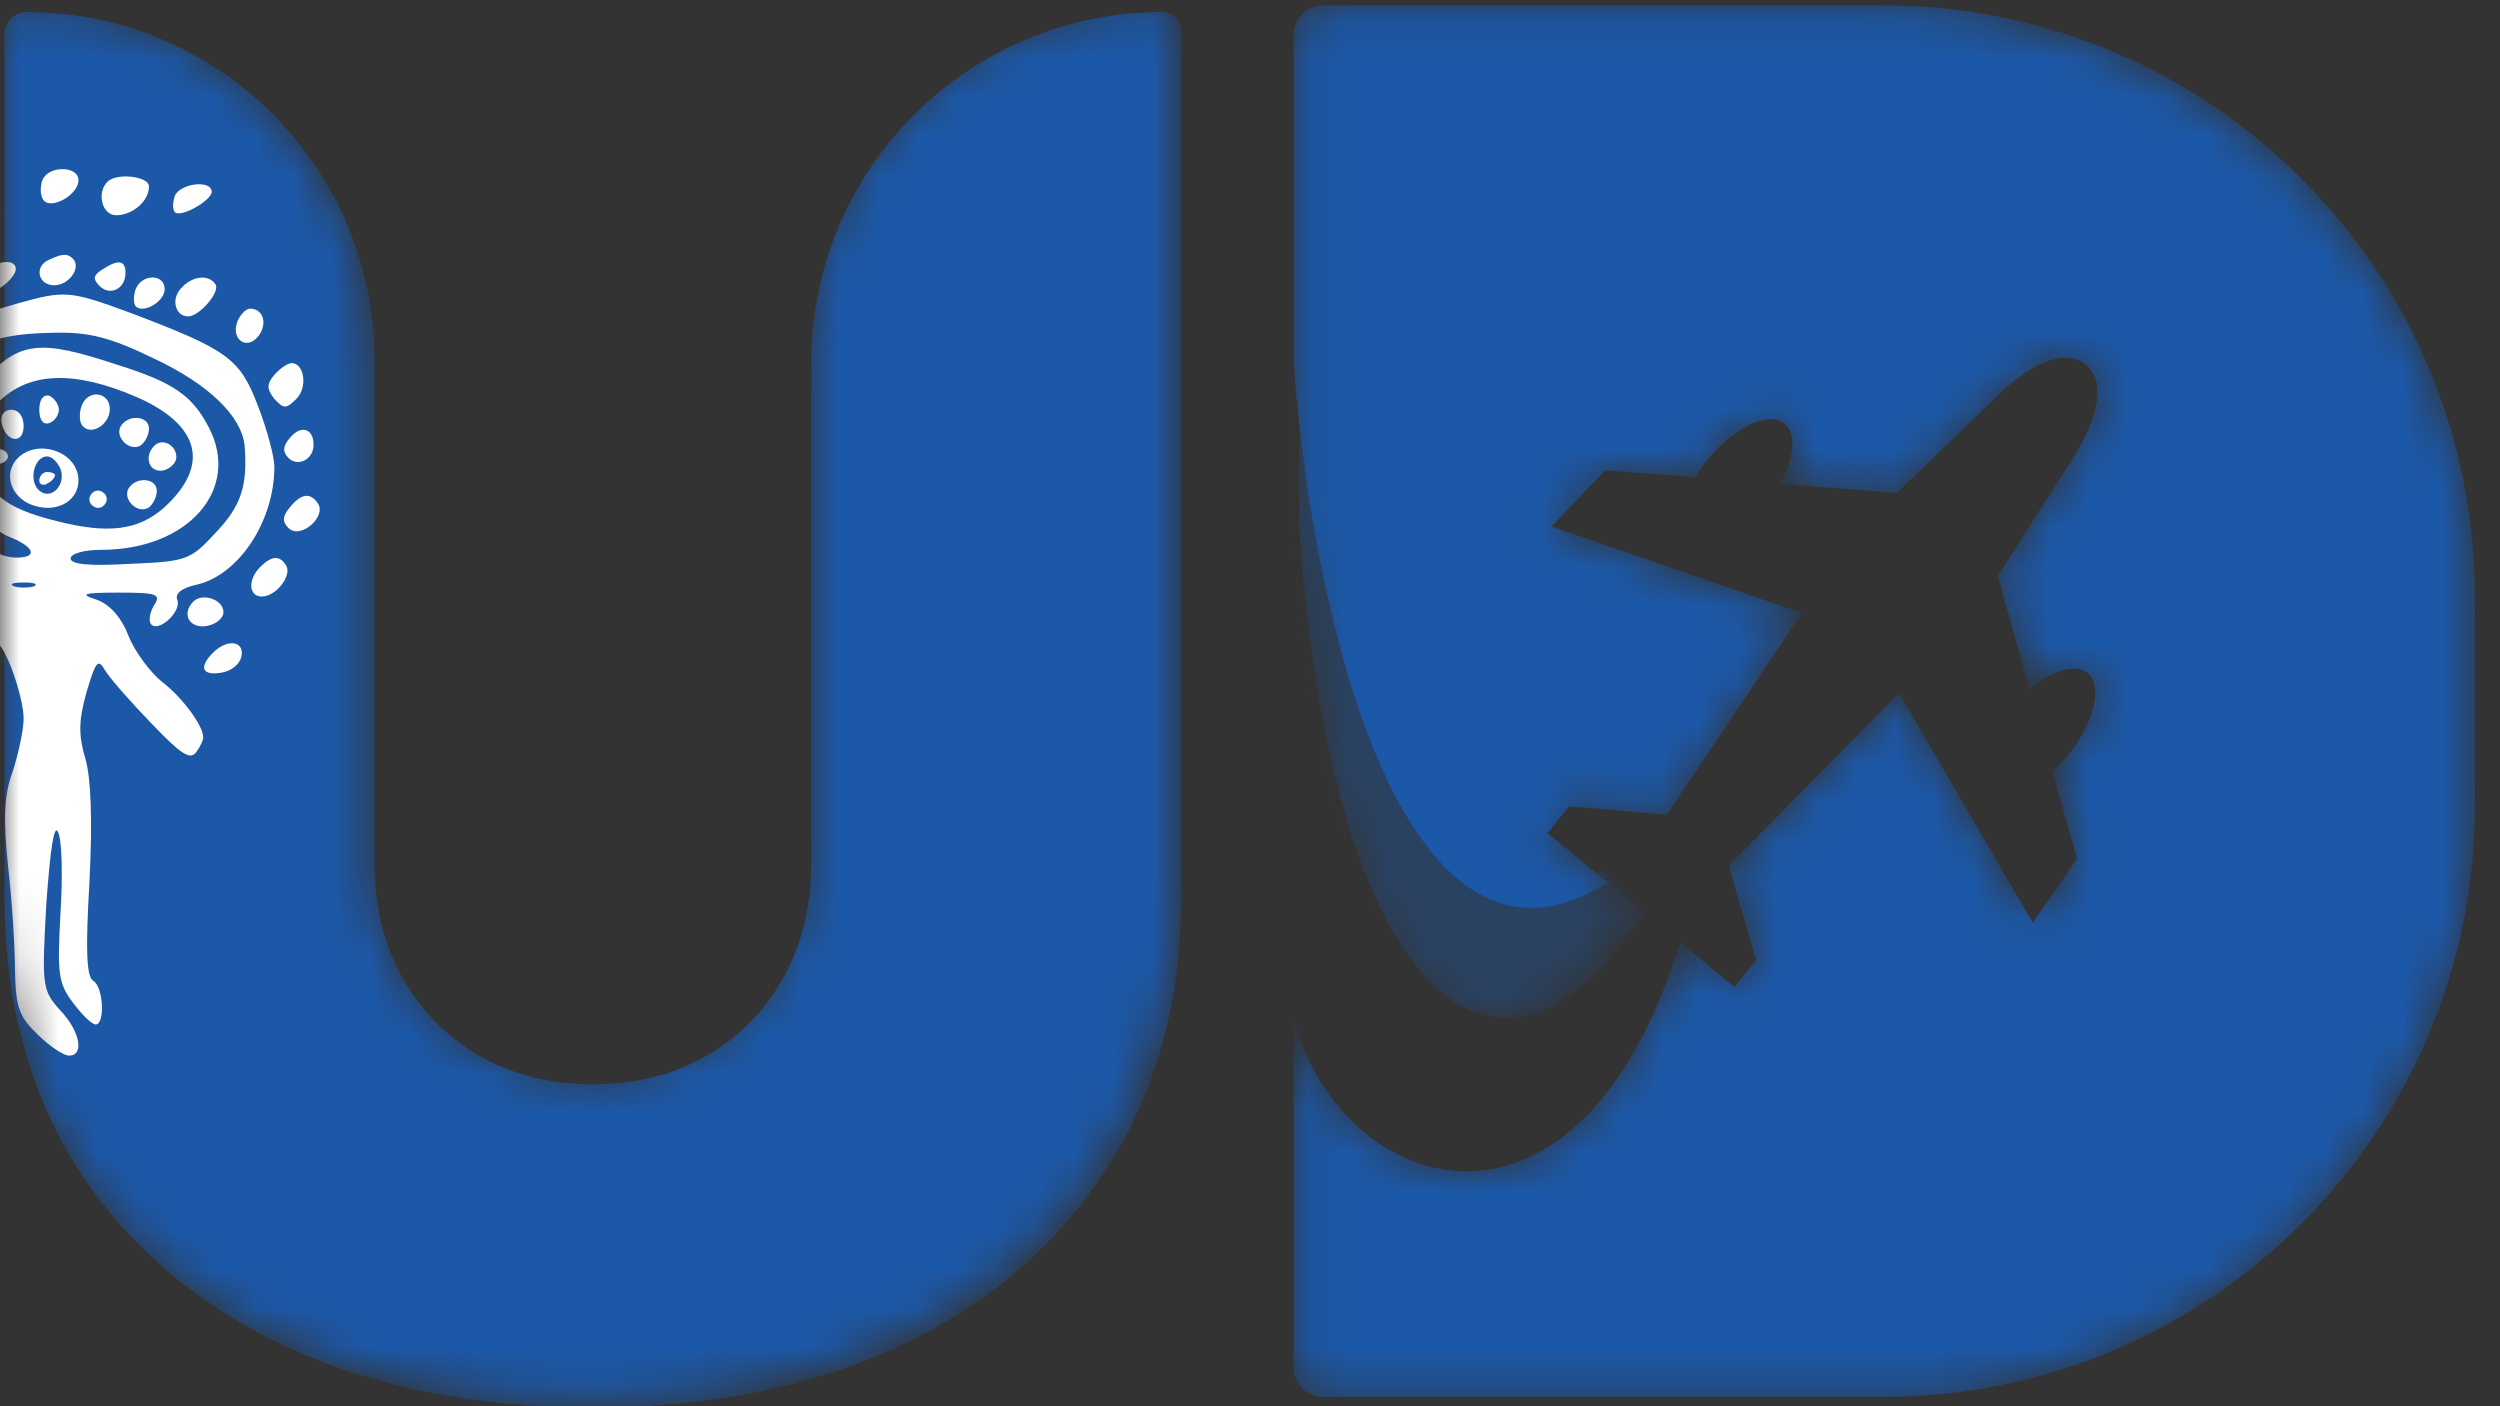 <svg width="64" height="36" viewBox="0 0 64 36" fill="none" xmlns="http://www.w3.org/2000/svg">
<rect x="0" y="0" width="64" height="36" fill="#333333" stroke="none"/>
<mask id="mask0_3778_47805" style="mask-type:alpha" maskUnits="userSpaceOnUse" x="0" y="0" width="31" height="36">
<path d="M20.651 9.122C20.651 4.159 24.674 0.137 29.636 0.137C29.906 0.137 30.125 0.356 30.125 0.625V22.759C30.125 25.448 29.489 27.776 28.216 29.742C26.956 31.696 25.195 33.208 22.934 34.276C20.674 35.334 18.05 35.863 15.062 35.863C12.052 35.863 9.417 35.334 7.156 34.276C4.896 33.208 3.135 31.696 1.874 29.742C0.625 27.776 0 25.448 0 22.759V0.701C0 0.389 0.252 0.137 0.564 0.137C5.485 0.137 9.474 4.126 9.474 9.046V21.931C9.474 23.023 9.712 24 10.189 24.862C10.666 25.713 11.325 26.38 12.166 26.862C13.018 27.345 13.983 27.587 15.062 27.587C16.153 27.587 17.119 27.345 17.959 26.862C18.8 26.38 19.459 25.713 19.936 24.862C20.413 24 20.651 23.023 20.651 21.931V9.122Z" fill="#1C58A8"/>
</mask>
<g mask="url(#mask0_3778_47805)">
<path d="M20.767 9.294C20.767 4.331 24.789 0.309 29.751 0.309C30.021 0.309 30.24 0.527 30.24 0.797V22.93C30.24 25.62 29.604 27.948 28.332 29.914C27.071 31.868 25.31 33.379 23.05 34.448C20.789 35.506 18.165 36.035 15.178 36.035C12.168 36.035 9.532 35.506 7.272 34.448C5.011 33.379 3.25 31.868 1.99 29.914C0.74 27.948 0.115 25.62 0.115 22.93V0.873C0.115 0.561 0.368 0.309 0.679 0.309C5.6 0.309 9.589 4.298 9.589 9.218V22.103C9.589 23.195 9.827 24.172 10.305 25.034C10.782 25.885 11.441 26.551 12.281 27.034C13.133 27.517 14.099 27.758 15.178 27.758C16.268 27.758 17.234 27.517 18.074 27.034C18.915 26.551 19.574 25.885 20.051 25.034C20.528 24.172 20.767 23.195 20.767 22.103V9.294Z" fill="#1C58A8"/>
<path d="M1.086 4.614C1.026 4.773 1.026 4.992 1.106 5.112C1.286 5.391 2.009 4.992 2.009 4.614C2.009 4.235 1.226 4.235 1.086 4.614Z" fill="white"/>
<path d="M2.75 4.653C2.47 4.932 2.61 5.51 2.971 5.51C3.392 5.51 3.814 5.151 3.814 4.773C3.814 4.514 2.991 4.414 2.75 4.653Z" fill="white"/>
<path d="M4.476 5.012C4.416 5.191 4.416 5.37 4.476 5.43C4.616 5.589 5.419 5.131 5.419 4.912C5.419 4.593 4.616 4.693 4.476 5.012Z" fill="white"/>
<path d="M-0.74 5.412C-0.8 5.591 -0.8 5.771 -0.74 5.85C-0.539 6.05 0.002 5.731 0.002 5.412C0.002 5.014 -0.58 5.014 -0.74 5.412Z" fill="white"/>
<path d="M1.266 6.645C0.865 6.805 0.966 7.303 1.387 7.303C1.768 7.303 2.089 6.845 1.868 6.625C1.728 6.486 1.607 6.486 1.266 6.645Z" fill="white"/>
<path d="M-0.339 7.005C-0.399 7.184 -0.399 7.383 -0.319 7.443C-0.178 7.582 0.403 7.124 0.403 6.885C0.403 6.586 -0.199 6.686 -0.339 7.005Z" fill="white"/>
<path d="M2.611 6.905C2.39 7.044 2.37 7.144 2.551 7.323C2.811 7.582 3.213 7.403 3.213 6.984C3.213 6.666 3.032 6.626 2.611 6.905Z" fill="white"/>
<path d="M3.473 7.402C3.413 7.582 3.413 7.761 3.473 7.841C3.673 8.04 4.215 7.721 4.215 7.402C4.215 7.004 3.633 7.004 3.473 7.402Z" fill="white"/>
<path d="M4.616 7.402C4.376 7.681 4.496 8.1 4.817 8.1C5.098 8.1 5.639 7.482 5.519 7.283C5.339 7.004 4.897 7.064 4.616 7.402Z" fill="white"/>
<path d="M0.404 7.781C-1.542 8.339 -1.702 8.458 -2.144 9.693C-2.525 10.769 -2.465 11.526 -1.823 12.92C-1.381 13.896 -1.101 14.275 -0.579 14.534C0.063 14.852 0.083 14.872 -0.338 14.992C-0.599 15.072 -0.8 15.191 -0.8 15.271C-0.8 15.589 -1.883 16.705 -2.645 17.183C-3.387 17.641 -3.668 18.259 -3.147 18.259C-3.006 18.259 -2.304 17.86 -1.562 17.362C-0.82 16.864 -0.158 16.466 -0.097 16.466C0.123 16.466 0.605 17.84 0.605 18.398C0.605 18.697 0.464 19.314 0.324 19.753C0.103 20.35 0.083 20.948 0.203 22.143C0.304 23.02 0.384 24.235 0.384 24.852C0.404 25.788 0.484 26.027 0.966 26.486C1.267 26.784 1.628 27.023 1.768 27.023C2.169 27.023 2.049 26.386 1.527 25.848C1.086 25.35 1.066 25.251 1.186 23.139C1.287 21.725 1.387 21.067 1.487 21.306C1.588 21.506 1.608 22.442 1.547 23.398C1.467 24.912 1.487 25.171 1.868 25.669C2.089 25.968 2.35 26.227 2.45 26.227C2.691 26.227 2.651 25.27 2.39 25.111C2.209 25.012 2.189 24.294 2.29 22.581C2.37 21.008 2.33 19.932 2.189 19.434C2.009 18.836 2.009 18.458 2.209 17.741C2.45 16.924 2.51 16.845 2.691 17.163C2.811 17.362 3.353 17.98 3.875 18.518C4.657 19.334 4.878 19.474 5.038 19.235C5.138 19.095 5.219 18.916 5.199 18.856C5.199 18.578 4.657 17.84 4.155 17.462C3.854 17.223 3.453 16.685 3.293 16.287C3.112 15.809 2.811 15.47 2.47 15.351C2.029 15.211 2.109 15.171 3.052 15.171C4.035 15.171 4.135 15.211 3.935 15.51C3.834 15.689 3.794 15.908 3.875 15.988C4.075 16.187 4.657 15.649 4.537 15.351C4.476 15.191 4.657 15.052 5.018 14.972C6.101 14.733 7.024 13.358 7.024 11.944C7.024 11.705 6.843 11.008 6.603 10.39C6.141 9.175 5.84 8.956 3.313 8C1.788 7.442 1.668 7.422 0.404 7.781ZM3.935 9.175C5.339 9.833 6.181 10.649 6.262 11.406C6.342 12.422 6.181 12.94 5.54 13.617C4.878 14.335 4.797 14.374 3.333 14.434C2.31 14.494 1.808 14.454 1.808 14.295C1.808 14.175 2.149 14.076 2.591 14.076C4.817 14.076 6.181 12.522 5.339 10.928C4.918 10.132 4.456 9.793 2.992 9.335C1.006 8.677 0.504 8.737 -0.418 9.733C-0.86 10.211 -1.261 10.789 -1.321 11.008C-1.502 11.685 -0.479 13.478 0.223 13.737C0.885 13.996 0.986 14.275 0.424 14.275C-0.719 14.275 -1.742 12.363 -1.502 10.59C-1.321 9.056 -0.599 8.538 1.407 8.518C2.27 8.498 2.831 8.638 3.935 9.175ZM3.513 10.171C5.138 10.889 5.379 11.924 4.195 13C3.533 13.578 2.771 13.677 1.447 13.339C0.083 13 -0.378 12.602 -0.539 11.626C-0.639 11.008 -0.559 10.829 -0.037 10.291C0.745 9.514 1.909 9.474 3.513 10.171ZM0.865 15.012C0.725 15.052 0.484 15.052 0.364 15.012C0.223 14.952 0.324 14.912 0.605 14.912C0.885 14.912 0.986 14.952 0.865 15.012Z" fill="white"/>
<path d="M1.006 10.489C1.006 10.748 1.106 10.888 1.267 10.828C1.387 10.788 1.507 10.629 1.507 10.489C1.507 10.35 1.387 10.191 1.267 10.131C1.106 10.091 1.006 10.23 1.006 10.489Z" fill="white"/>
<path d="M2.089 10.39C2.029 10.55 2.029 10.769 2.089 10.868C2.29 11.187 2.811 10.888 2.811 10.47C2.811 10.032 2.25 9.952 2.089 10.39Z" fill="white"/>
<path d="M0.043 10.829C0.143 11.327 0.605 11.386 0.605 10.908C0.605 10.669 0.484 10.49 0.284 10.49C0.103 10.49 0.003 10.629 0.043 10.829Z" fill="white"/>
<path d="M3.092 10.909C2.931 11.188 3.312 11.567 3.593 11.408C3.714 11.328 3.814 11.129 3.814 10.969C3.814 10.65 3.292 10.591 3.092 10.909Z" fill="white"/>
<path d="M3.954 11.408C3.673 11.687 3.813 12.105 4.174 12.045C4.355 12.005 4.515 11.846 4.515 11.706C4.515 11.388 4.154 11.208 3.954 11.408Z" fill="white"/>
<path d="M-0.398 11.686C-0.398 11.785 -0.258 11.885 -0.098 11.885C0.063 11.885 0.203 11.785 0.203 11.686C0.203 11.566 0.063 11.486 -0.098 11.486C-0.258 11.486 -0.398 11.566 -0.398 11.686Z" fill="white"/>
<path d="M0.404 11.783C0.063 12.202 0.343 12.819 0.925 12.959C1.507 13.118 2.008 12.799 2.008 12.301C2.008 11.544 0.905 11.186 0.404 11.783ZM1.547 12.002C1.707 12.421 1.286 12.839 0.985 12.54C0.725 12.281 0.885 11.684 1.206 11.684C1.326 11.684 1.467 11.823 1.547 12.002Z" fill="white"/>
<path d="M1.006 12.302C1.006 12.402 1.106 12.442 1.206 12.382C1.327 12.322 1.407 12.223 1.407 12.163C1.407 12.123 1.327 12.083 1.206 12.083C1.106 12.083 1.006 12.183 1.006 12.302Z" fill="white"/>
<path d="M3.292 12.503C3.132 12.782 3.513 13.161 3.794 13.001C3.914 12.922 4.014 12.722 4.014 12.563C4.014 12.244 3.493 12.184 3.292 12.503Z" fill="white"/>
<path d="M2.33 12.661C2.25 12.76 2.29 12.9 2.39 12.96C2.49 13.039 2.631 12.999 2.691 12.9C2.771 12.8 2.731 12.661 2.631 12.601C2.53 12.521 2.39 12.561 2.33 12.661Z" fill="white"/>
<path d="M6.081 8.22C5.901 8.678 6.302 8.977 6.603 8.619C6.863 8.3 6.743 7.901 6.402 7.901C6.302 7.901 6.161 8.041 6.081 8.22Z" fill="white"/>
<path d="M7.024 9.595C6.824 9.834 6.824 9.953 7.024 10.212C7.265 10.471 7.325 10.471 7.586 10.212C7.887 9.913 7.787 9.296 7.466 9.296C7.366 9.296 7.165 9.435 7.024 9.595Z" fill="white"/>
<path d="M7.425 11.206C7.245 11.406 7.225 11.565 7.385 11.724C7.626 11.963 8.027 11.764 8.027 11.386C8.027 10.967 7.706 10.868 7.425 11.206Z" fill="white"/>
<path d="M7.425 12.981C7.225 13.22 7.225 13.359 7.385 13.518C7.686 13.817 8.348 13.24 8.148 12.901C7.947 12.602 7.726 12.622 7.425 12.981Z" fill="white"/>
<path d="M6.662 14.514C6.341 14.833 6.361 15.271 6.702 15.271C7.064 15.271 7.485 14.734 7.324 14.475C7.164 14.216 6.963 14.216 6.662 14.514Z" fill="white"/>
<path d="M4.957 15.391C4.636 15.71 4.837 16.089 5.278 16.029C5.519 15.989 5.72 15.83 5.72 15.67C5.72 15.352 5.198 15.172 4.957 15.391Z" fill="white"/>
<path d="M5.459 16.704C5.077 17.083 5.178 17.302 5.659 17.222C5.92 17.182 6.141 17.003 6.181 16.804C6.261 16.405 5.82 16.346 5.459 16.704Z" fill="white"/>
</g>
<mask id="mask1_3778_47805" style="mask-type:alpha" maskUnits="userSpaceOnUse" x="33" y="0" width="31" height="36">
<path fill-rule="evenodd" clip-rule="evenodd" d="M33.118 0.885C33.118 0.472 33.453 0.137 33.867 0.137H48.205C56.574 0.137 63.358 6.921 63.358 15.29V20.608C63.358 28.977 56.574 35.761 48.205 35.761H33.867C33.453 35.761 33.118 35.426 33.118 35.013V26.077C34.287 30.567 40.366 32.662 43.014 24.124L44.397 25.264L44.955 24.579L44.254 22.165L48.616 17.742L52.038 23.624L53.171 21.985L52.547 19.756C52.681 19.631 52.807 19.497 52.923 19.355C53.611 18.512 53.843 17.559 53.44 17.228C53.129 16.971 52.531 17.161 51.957 17.648L51.145 14.745L53.069 11.719C53.069 11.719 54.218 10.043 53.409 9.342L53.392 9.328C52.549 8.669 51.139 10.129 51.139 10.129L48.561 12.617L45.568 12.386C45.931 11.725 45.999 11.099 45.688 10.843C45.285 10.511 44.401 10.926 43.712 11.769C43.596 11.911 43.49 12.061 43.394 12.217L41.096 12.04L39.718 13.477L46.13 15.695L42.668 20.858L40.173 20.64L39.614 21.324L41.858 23.173C38.222 29.205 33.917 25.695 33.118 13.517V0.885Z" fill="white"/>
</mask>
<g mask="url(#mask1_3778_47805)">
<path fill-rule="evenodd" clip-rule="evenodd" d="M33.867 0.137C33.453 0.137 33.118 0.472 33.118 0.885V13.517C33.61 21.015 35.431 25.227 37.607 25.949C35.43 25.226 33.609 21.009 33.119 13.503V9.337C33.655 16.343 36.088 25.819 41.155 22.593L39.614 21.324L40.173 20.64L42.668 20.858L46.13 15.695L39.718 13.477L41.096 12.04L43.394 12.217C43.49 12.061 43.596 11.911 43.712 11.769C44.401 10.926 45.285 10.511 45.688 10.843C45.999 11.099 45.931 11.725 45.568 12.386L48.561 12.617L51.139 10.129C51.139 10.129 52.549 8.669 53.392 9.328L53.409 9.342C54.218 10.043 53.069 11.719 53.069 11.719L51.145 14.745L51.957 17.648C52.531 17.161 53.129 16.971 53.44 17.228C53.843 17.559 53.611 18.512 52.923 19.355C52.807 19.497 52.681 19.631 52.547 19.756L53.171 21.985L52.038 23.624L48.616 17.742L44.254 22.165L44.955 24.579L44.397 25.264L43.014 24.124C40.366 32.662 34.287 30.567 33.118 26.077V35.013C33.118 35.426 33.453 35.761 33.867 35.761H48.205C56.574 35.761 63.358 28.977 63.358 20.608V15.29C63.358 6.921 56.574 0.137 48.205 0.137H33.867Z" fill="#1C58A8"/>
<path fill-rule="evenodd" clip-rule="evenodd" d="M42.078 23.375C38.383 29.127 34.067 25.555 33.262 13.502V9.08C33.781 15.923 36.049 24.972 41.017 22.262L42.078 23.375Z" fill="#1C58A8" fill-opacity="0.4"/>
</g>
</svg>
